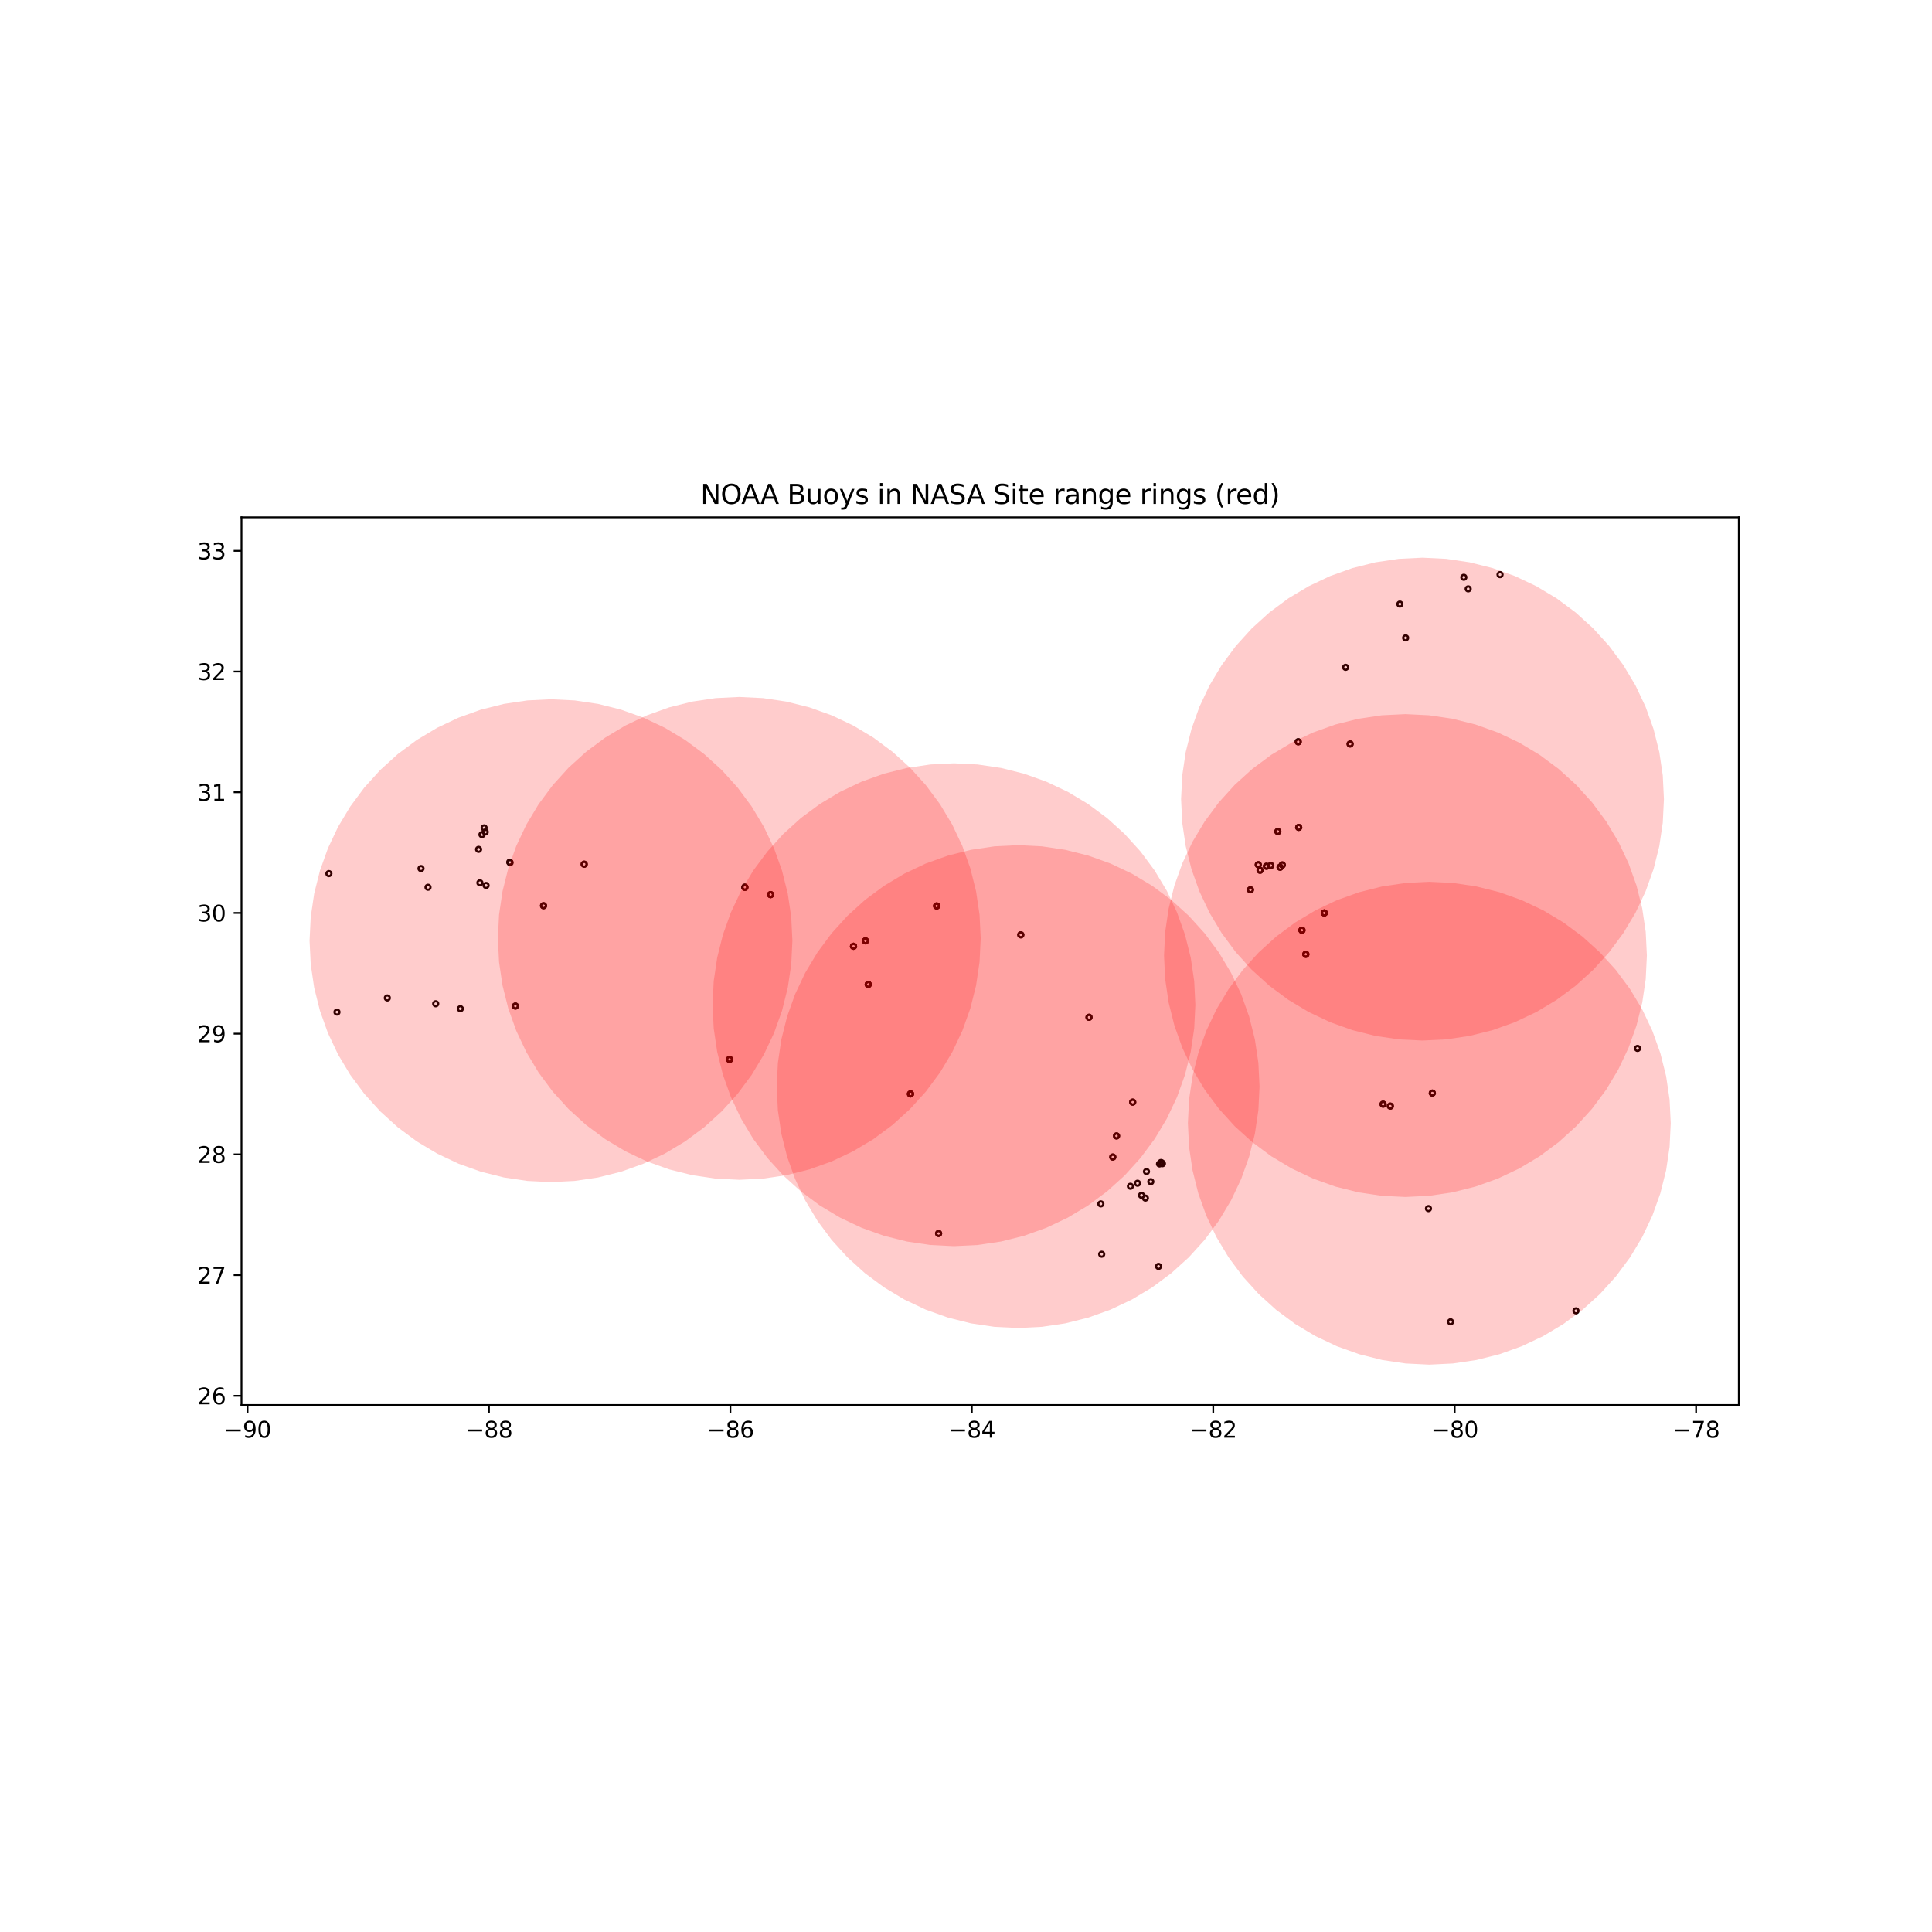 <?xml version="1.0" encoding="utf-8" standalone="no"?>
<!DOCTYPE svg PUBLIC "-//W3C//DTD SVG 1.1//EN"
  "http://www.w3.org/Graphics/SVG/1.1/DTD/svg11.dtd">
<svg height="864pt" version="1.1" viewBox="0 0 864 864" width="864pt" xmlns="http://www.w3.org/2000/svg" xmlns:xlink="http://www.w3.org/1999/xlink">
 <defs>
  <style type="text/css">*{stroke-linecap:butt;stroke-linejoin:round;}</style>
 </defs>
 <g id="figure_1">
  <g id="patch_1">
   <path d="M 0 864 
L 864 864 
L 864 0 
L 0 0 
z
" style="fill:#ffffff;"/>
  </g>
  <g id="axes_1">
   <g id="patch_2">
    <path d="M 108 628.322 
L 777.6 628.322 
L 777.6 231.358 
L 108 231.358 
z
" style="fill:#ffffff;"/>
   </g>
   <g id="PathCollection_1">
    <defs>
     <path d="M 0 1.118 
C 0.297 1.118 0.581 1 0.791 0.791 
C 1 0.581 1.118 0.297 1.118 -0 
C 1.118 -0.297 1 -0.581 0.791 -0.791 
C 0.581 -1 0.297 -1.118 0 -1.118 
C -0.297 -1.118 -0.581 -1 -0.791 -0.791 
C -1 -0.581 -1.118 -0.297 -1.118 0 
C -1.118 0.297 -1 0.581 -0.791 0.791 
C -0.581 1 -0.297 1.118 0 1.118 
z
" id="C0_0_02f5cd5807"/>
    </defs>
    <g clip-path="url(#p24492188bc)">
     <use style="fill:none;stroke:#000000;" x="243.068" xlink:href="#C0_0_02f5cd5807" y="405.047"/>
    </g>
    <g clip-path="url(#p24492188bc)">
     <use style="fill:none;stroke:#000000;" x="243.068" xlink:href="#C0_0_02f5cd5807" y="405.047"/>
    </g>
    <g clip-path="url(#p24492188bc)">
     <use style="fill:none;stroke:#000000;" x="326.255" xlink:href="#C0_0_02f5cd5807" y="473.767"/>
    </g>
    <g clip-path="url(#p24492188bc)">
     <use style="fill:none;stroke:#000000;" x="326.255" xlink:href="#C0_0_02f5cd5807" y="473.767"/>
    </g>
    <g clip-path="url(#p24492188bc)">
     <use style="fill:none;stroke:#000000;" x="326.255" xlink:href="#C0_0_02f5cd5807" y="473.767"/>
    </g>
    <g clip-path="url(#p24492188bc)">
     <use style="fill:none;stroke:#000000;" x="205.874" xlink:href="#C0_0_02f5cd5807" y="451.094"/>
    </g>
    <g clip-path="url(#p24492188bc)">
     <use style="fill:none;stroke:#000000;" x="214.619" xlink:href="#C0_0_02f5cd5807" y="394.79"/>
    </g>
    <g clip-path="url(#p24492188bc)">
     <use style="fill:none;stroke:#000000;" x="217.372" xlink:href="#C0_0_02f5cd5807" y="395.978"/>
    </g>
    <g clip-path="url(#p24492188bc)">
     <use style="fill:none;stroke:#000000;" x="173.214" xlink:href="#C0_0_02f5cd5807" y="446.29"/>
    </g>
    <g clip-path="url(#p24492188bc)">
     <use style="fill:none;stroke:#000000;" x="194.861" xlink:href="#C0_0_02f5cd5807" y="448.881"/>
    </g>
    <g clip-path="url(#p24492188bc)">
     <use style="fill:none;stroke:#000000;" x="230.49" xlink:href="#C0_0_02f5cd5807" y="449.906"/>
    </g>
    <g clip-path="url(#p24492188bc)">
     <use style="fill:none;stroke:#000000;" x="230.49" xlink:href="#C0_0_02f5cd5807" y="449.906"/>
    </g>
    <g clip-path="url(#p24492188bc)">
     <use style="fill:none;stroke:#000000;" x="214.025" xlink:href="#C0_0_02f5cd5807" y="379.837"/>
    </g>
    <g clip-path="url(#p24492188bc)">
     <use style="fill:none;stroke:#000000;" x="215.537" xlink:href="#C0_0_02f5cd5807" y="373.251"/>
    </g>
    <g clip-path="url(#p24492188bc)">
     <use style="fill:none;stroke:#000000;" x="216.508" xlink:href="#C0_0_02f5cd5807" y="370.228"/>
    </g>
    <g clip-path="url(#p24492188bc)">
     <use style="fill:none;stroke:#000000;" x="344.61" xlink:href="#C0_0_02f5cd5807" y="400.08"/>
    </g>
    <g clip-path="url(#p24492188bc)">
     <use style="fill:none;stroke:#000000;" x="344.61" xlink:href="#C0_0_02f5cd5807" y="400.08"/>
    </g>
    <g clip-path="url(#p24492188bc)">
     <use style="fill:none;stroke:#000000;" x="344.61" xlink:href="#C0_0_02f5cd5807" y="400.08"/>
    </g>
    <g clip-path="url(#p24492188bc)">
     <use style="fill:none;stroke:#000000;" x="333.111" xlink:href="#C0_0_02f5cd5807" y="396.787"/>
    </g>
    <g clip-path="url(#p24492188bc)">
     <use style="fill:none;stroke:#000000;" x="333.111" xlink:href="#C0_0_02f5cd5807" y="396.787"/>
    </g>
    <g clip-path="url(#p24492188bc)">
     <use style="fill:none;stroke:#000000;" x="333.111" xlink:href="#C0_0_02f5cd5807" y="396.787"/>
    </g>
    <g clip-path="url(#p24492188bc)">
     <use style="fill:none;stroke:#000000;" x="261.26" xlink:href="#C0_0_02f5cd5807" y="386.477"/>
    </g>
    <g clip-path="url(#p24492188bc)">
     <use style="fill:none;stroke:#000000;" x="261.26" xlink:href="#C0_0_02f5cd5807" y="386.477"/>
    </g>
    <g clip-path="url(#p24492188bc)">
     <use style="fill:none;stroke:#000000;" x="150.703" xlink:href="#C0_0_02f5cd5807" y="452.606"/>
    </g>
    <g clip-path="url(#p24492188bc)">
     <use style="fill:none;stroke:#000000;" x="188.275" xlink:href="#C0_0_02f5cd5807" y="388.42"/>
    </g>
    <g clip-path="url(#p24492188bc)">
     <use style="fill:none;stroke:#000000;" x="191.406" xlink:href="#C0_0_02f5cd5807" y="396.787"/>
    </g>
    <g clip-path="url(#p24492188bc)">
     <use style="fill:none;stroke:#000000;" x="216.994" xlink:href="#C0_0_02f5cd5807" y="372.063"/>
    </g>
    <g clip-path="url(#p24492188bc)">
     <use style="fill:none;stroke:#000000;" x="228.115" xlink:href="#C0_0_02f5cd5807" y="385.775"/>
    </g>
    <g clip-path="url(#p24492188bc)">
     <use style="fill:none;stroke:#000000;" x="227.953" xlink:href="#C0_0_02f5cd5807" y="385.559"/>
    </g>
    <g clip-path="url(#p24492188bc)">
     <use style="fill:none;stroke:#000000;" x="147.087" xlink:href="#C0_0_02f5cd5807" y="390.687"/>
    </g>
    <g clip-path="url(#p24492188bc)">
     <use style="fill:none;stroke:#000000;" x="407.176" xlink:href="#C0_0_02f5cd5807" y="489.206"/>
    </g>
    <g clip-path="url(#p24492188bc)">
     <use style="fill:none;stroke:#000000;" x="407.176" xlink:href="#C0_0_02f5cd5807" y="489.206"/>
    </g>
    <g clip-path="url(#p24492188bc)">
     <use style="fill:none;stroke:#000000;" x="407.176" xlink:href="#C0_0_02f5cd5807" y="489.206"/>
    </g>
    <g clip-path="url(#p24492188bc)">
     <use style="fill:none;stroke:#000000;" x="381.696" xlink:href="#C0_0_02f5cd5807" y="423.185"/>
    </g>
    <g clip-path="url(#p24492188bc)">
     <use style="fill:none;stroke:#000000;" x="381.696" xlink:href="#C0_0_02f5cd5807" y="423.185"/>
    </g>
    <g clip-path="url(#p24492188bc)">
     <use style="fill:none;stroke:#000000;" x="381.696" xlink:href="#C0_0_02f5cd5807" y="423.185"/>
    </g>
    <g clip-path="url(#p24492188bc)">
     <use style="fill:none;stroke:#000000;" x="387.04" xlink:href="#C0_0_02f5cd5807" y="420.756"/>
    </g>
    <g clip-path="url(#p24492188bc)">
     <use style="fill:none;stroke:#000000;" x="387.04" xlink:href="#C0_0_02f5cd5807" y="420.756"/>
    </g>
    <g clip-path="url(#p24492188bc)">
     <use style="fill:none;stroke:#000000;" x="387.04" xlink:href="#C0_0_02f5cd5807" y="420.756"/>
    </g>
    <g clip-path="url(#p24492188bc)">
     <use style="fill:none;stroke:#000000;" x="388.282" xlink:href="#C0_0_02f5cd5807" y="440.244"/>
    </g>
    <g clip-path="url(#p24492188bc)">
     <use style="fill:none;stroke:#000000;" x="388.282" xlink:href="#C0_0_02f5cd5807" y="440.244"/>
    </g>
    <g clip-path="url(#p24492188bc)">
     <use style="fill:none;stroke:#000000;" x="388.282" xlink:href="#C0_0_02f5cd5807" y="440.244"/>
    </g>
    <g clip-path="url(#p24492188bc)">
     <use style="fill:none;stroke:#000000;" x="418.89" xlink:href="#C0_0_02f5cd5807" y="405.155"/>
    </g>
    <g clip-path="url(#p24492188bc)">
     <use style="fill:none;stroke:#000000;" x="418.89" xlink:href="#C0_0_02f5cd5807" y="405.155"/>
    </g>
    <g clip-path="url(#p24492188bc)">
     <use style="fill:none;stroke:#000000;" x="418.89" xlink:href="#C0_0_02f5cd5807" y="405.155"/>
    </g>
    <g clip-path="url(#p24492188bc)">
     <use style="fill:none;stroke:#000000;" x="419.754" xlink:href="#C0_0_02f5cd5807" y="551.61"/>
    </g>
    <g clip-path="url(#p24492188bc)">
     <use style="fill:none;stroke:#000000;" x="419.754" xlink:href="#C0_0_02f5cd5807" y="551.61"/>
    </g>
    <g clip-path="url(#p24492188bc)">
     <use style="fill:none;stroke:#000000;" x="506.558" xlink:href="#C0_0_02f5cd5807" y="492.877"/>
    </g>
    <g clip-path="url(#p24492188bc)">
     <use style="fill:none;stroke:#000000;" x="506.558" xlink:href="#C0_0_02f5cd5807" y="492.877"/>
    </g>
    <g clip-path="url(#p24492188bc)">
     <use style="fill:none;stroke:#000000;" x="487.016" xlink:href="#C0_0_02f5cd5807" y="454.927"/>
    </g>
    <g clip-path="url(#p24492188bc)">
     <use style="fill:none;stroke:#000000;" x="487.016" xlink:href="#C0_0_02f5cd5807" y="454.927"/>
    </g>
    <g clip-path="url(#p24492188bc)">
     <use style="fill:none;stroke:#000000;" x="497.651" xlink:href="#C0_0_02f5cd5807" y="517.439"/>
    </g>
    <g clip-path="url(#p24492188bc)">
     <use style="fill:none;stroke:#000000;" x="497.651" xlink:href="#C0_0_02f5cd5807" y="517.439"/>
    </g>
    <g clip-path="url(#p24492188bc)">
     <use style="fill:none;stroke:#000000;" x="499.324" xlink:href="#C0_0_02f5cd5807" y="507.992"/>
    </g>
    <g clip-path="url(#p24492188bc)">
     <use style="fill:none;stroke:#000000;" x="499.324" xlink:href="#C0_0_02f5cd5807" y="507.992"/>
    </g>
    <g clip-path="url(#p24492188bc)">
     <use style="fill:none;stroke:#000000;" x="456.516" xlink:href="#C0_0_02f5cd5807" y="418.057"/>
    </g>
    <g clip-path="url(#p24492188bc)">
     <use style="fill:none;stroke:#000000;" x="456.516" xlink:href="#C0_0_02f5cd5807" y="418.057"/>
    </g>
    <g clip-path="url(#p24492188bc)">
     <use style="fill:none;stroke:#000000;" x="492.684" xlink:href="#C0_0_02f5cd5807" y="560.895"/>
    </g>
    <g clip-path="url(#p24492188bc)">
     <use style="fill:none;stroke:#000000;" x="492.307" xlink:href="#C0_0_02f5cd5807" y="538.384"/>
    </g>
    <g clip-path="url(#p24492188bc)">
     <use style="fill:none;stroke:#000000;" x="505.532" xlink:href="#C0_0_02f5cd5807" y="530.503"/>
    </g>
    <g clip-path="url(#p24492188bc)">
     <use style="fill:none;stroke:#000000;" x="519.838" xlink:href="#C0_0_02f5cd5807" y="520.408"/>
    </g>
    <g clip-path="url(#p24492188bc)">
     <use style="fill:none;stroke:#000000;" x="514.655" xlink:href="#C0_0_02f5cd5807" y="528.451"/>
    </g>
    <g clip-path="url(#p24492188bc)">
     <use style="fill:none;stroke:#000000;" x="510.499" xlink:href="#C0_0_02f5cd5807" y="534.552"/>
    </g>
    <g clip-path="url(#p24492188bc)">
     <use style="fill:none;stroke:#000000;" x="512.712" xlink:href="#C0_0_02f5cd5807" y="523.917"/>
    </g>
    <g clip-path="url(#p24492188bc)">
     <use style="fill:none;stroke:#000000;" x="512.226" xlink:href="#C0_0_02f5cd5807" y="535.793"/>
    </g>
    <g clip-path="url(#p24492188bc)">
     <use style="fill:none;stroke:#000000;" x="508.717" xlink:href="#C0_0_02f5cd5807" y="529.153"/>
    </g>
    <g clip-path="url(#p24492188bc)">
     <use style="fill:none;stroke:#000000;" x="518.542" xlink:href="#C0_0_02f5cd5807" y="520.516"/>
    </g>
    <g clip-path="url(#p24492188bc)">
     <use style="fill:none;stroke:#000000;" x="519.19" xlink:href="#C0_0_02f5cd5807" y="519.868"/>
    </g>
    <g clip-path="url(#p24492188bc)">
     <use style="fill:none;stroke:#000000;" x="519.568" xlink:href="#C0_0_02f5cd5807" y="520.084"/>
    </g>
    <g clip-path="url(#p24492188bc)">
     <use style="fill:none;stroke:#000000;" x="518.11" xlink:href="#C0_0_02f5cd5807" y="566.347"/>
    </g>
    <g clip-path="url(#p24492188bc)">
     <use style="fill:none;stroke:#000000;" x="603.781" xlink:href="#C0_0_02f5cd5807" y="332.71"/>
    </g>
    <g clip-path="url(#p24492188bc)">
     <use style="fill:none;stroke:#000000;" x="603.781" xlink:href="#C0_0_02f5cd5807" y="332.71"/>
    </g>
    <g clip-path="url(#p24492188bc)">
     <use style="fill:none;stroke:#000000;" x="640.543" xlink:href="#C0_0_02f5cd5807" y="488.828"/>
    </g>
    <g clip-path="url(#p24492188bc)">
     <use style="fill:none;stroke:#000000;" x="640.543" xlink:href="#C0_0_02f5cd5807" y="488.828"/>
    </g>
    <g clip-path="url(#p24492188bc)">
     <use style="fill:none;stroke:#000000;" x="580.784" xlink:href="#C0_0_02f5cd5807" y="370.012"/>
    </g>
    <g clip-path="url(#p24492188bc)">
     <use style="fill:none;stroke:#000000;" x="580.784" xlink:href="#C0_0_02f5cd5807" y="370.012"/>
    </g>
    <g clip-path="url(#p24492188bc)">
     <use style="fill:none;stroke:#000000;" x="621.757" xlink:href="#C0_0_02f5cd5807" y="494.658"/>
    </g>
    <g clip-path="url(#p24492188bc)">
     <use style="fill:none;stroke:#000000;" x="621.757" xlink:href="#C0_0_02f5cd5807" y="494.658"/>
    </g>
    <g clip-path="url(#p24492188bc)">
     <use style="fill:none;stroke:#000000;" x="592.229" xlink:href="#C0_0_02f5cd5807" y="408.286"/>
    </g>
    <g clip-path="url(#p24492188bc)">
     <use style="fill:none;stroke:#000000;" x="592.229" xlink:href="#C0_0_02f5cd5807" y="408.286"/>
    </g>
    <g clip-path="url(#p24492188bc)">
     <use style="fill:none;stroke:#000000;" x="592.229" xlink:href="#C0_0_02f5cd5807" y="408.286"/>
    </g>
    <g clip-path="url(#p24492188bc)">
     <use style="fill:none;stroke:#000000;" x="559.191" xlink:href="#C0_0_02f5cd5807" y="397.921"/>
    </g>
    <g clip-path="url(#p24492188bc)">
     <use style="fill:none;stroke:#000000;" x="559.191" xlink:href="#C0_0_02f5cd5807" y="397.921"/>
    </g>
    <g clip-path="url(#p24492188bc)">
     <use style="fill:none;stroke:#000000;" x="568.314" xlink:href="#C0_0_02f5cd5807" y="387.071"/>
    </g>
    <g clip-path="url(#p24492188bc)">
     <use style="fill:none;stroke:#000000;" x="568.314" xlink:href="#C0_0_02f5cd5807" y="387.071"/>
    </g>
    <g clip-path="url(#p24492188bc)">
     <use style="fill:none;stroke:#000000;" x="566.371" xlink:href="#C0_0_02f5cd5807" y="387.394"/>
    </g>
    <g clip-path="url(#p24492188bc)">
     <use style="fill:none;stroke:#000000;" x="566.371" xlink:href="#C0_0_02f5cd5807" y="387.394"/>
    </g>
    <g clip-path="url(#p24492188bc)">
     <use style="fill:none;stroke:#000000;" x="571.445" xlink:href="#C0_0_02f5cd5807" y="371.847"/>
    </g>
    <g clip-path="url(#p24492188bc)">
     <use style="fill:none;stroke:#000000;" x="571.445" xlink:href="#C0_0_02f5cd5807" y="371.847"/>
    </g>
    <g clip-path="url(#p24492188bc)">
     <use style="fill:none;stroke:#000000;" x="583.969" xlink:href="#C0_0_02f5cd5807" y="426.748"/>
    </g>
    <g clip-path="url(#p24492188bc)">
     <use style="fill:none;stroke:#000000;" x="583.969" xlink:href="#C0_0_02f5cd5807" y="426.748"/>
    </g>
    <g clip-path="url(#p24492188bc)">
     <use style="fill:none;stroke:#000000;" x="583.969" xlink:href="#C0_0_02f5cd5807" y="426.748"/>
    </g>
    <g clip-path="url(#p24492188bc)">
     <use style="fill:none;stroke:#000000;" x="563.51" xlink:href="#C0_0_02f5cd5807" y="389.176"/>
    </g>
    <g clip-path="url(#p24492188bc)">
     <use style="fill:none;stroke:#000000;" x="563.51" xlink:href="#C0_0_02f5cd5807" y="389.176"/>
    </g>
    <g clip-path="url(#p24492188bc)">
     <use style="fill:none;stroke:#000000;" x="572.471" xlink:href="#C0_0_02f5cd5807" y="387.826"/>
    </g>
    <g clip-path="url(#p24492188bc)">
     <use style="fill:none;stroke:#000000;" x="572.471" xlink:href="#C0_0_02f5cd5807" y="387.826"/>
    </g>
    <g clip-path="url(#p24492188bc)">
     <use style="fill:none;stroke:#000000;" x="573.443" xlink:href="#C0_0_02f5cd5807" y="386.801"/>
    </g>
    <g clip-path="url(#p24492188bc)">
     <use style="fill:none;stroke:#000000;" x="573.443" xlink:href="#C0_0_02f5cd5807" y="386.801"/>
    </g>
    <g clip-path="url(#p24492188bc)">
     <use style="fill:none;stroke:#000000;" x="562.7" xlink:href="#C0_0_02f5cd5807" y="386.693"/>
    </g>
    <g clip-path="url(#p24492188bc)">
     <use style="fill:none;stroke:#000000;" x="562.7" xlink:href="#C0_0_02f5cd5807" y="386.693"/>
    </g>
    <g clip-path="url(#p24492188bc)">
     <use style="fill:none;stroke:#000000;" x="582.242" xlink:href="#C0_0_02f5cd5807" y="416.005"/>
    </g>
    <g clip-path="url(#p24492188bc)">
     <use style="fill:none;stroke:#000000;" x="582.242" xlink:href="#C0_0_02f5cd5807" y="416.005"/>
    </g>
    <g clip-path="url(#p24492188bc)">
     <use style="fill:none;stroke:#000000;" x="582.242" xlink:href="#C0_0_02f5cd5807" y="416.005"/>
    </g>
    <g clip-path="url(#p24492188bc)">
     <use style="fill:none;stroke:#000000;" x="580.568" xlink:href="#C0_0_02f5cd5807" y="331.738"/>
    </g>
    <g clip-path="url(#p24492188bc)">
     <use style="fill:none;stroke:#000000;" x="580.568" xlink:href="#C0_0_02f5cd5807" y="331.738"/>
    </g>
    <g clip-path="url(#p24492188bc)">
     <use style="fill:none;stroke:#000000;" x="618.518" xlink:href="#C0_0_02f5cd5807" y="493.794"/>
    </g>
    <g clip-path="url(#p24492188bc)">
     <use style="fill:none;stroke:#000000;" x="618.518" xlink:href="#C0_0_02f5cd5807" y="493.794"/>
    </g>
    <g clip-path="url(#p24492188bc)">
     <use style="fill:none;stroke:#000000;" x="670.828" xlink:href="#C0_0_02f5cd5807" y="256.972"/>
    </g>
    <g clip-path="url(#p24492188bc)">
     <use style="fill:none;stroke:#000000;" x="628.613" xlink:href="#C0_0_02f5cd5807" y="285.259"/>
    </g>
    <g clip-path="url(#p24492188bc)">
     <use style="fill:none;stroke:#000000;" x="626.022" xlink:href="#C0_0_02f5cd5807" y="270.144"/>
    </g>
    <g clip-path="url(#p24492188bc)">
     <use style="fill:none;stroke:#000000;" x="654.633" xlink:href="#C0_0_02f5cd5807" y="258.16"/>
    </g>
    <g clip-path="url(#p24492188bc)">
     <use style="fill:none;stroke:#000000;" x="656.576" xlink:href="#C0_0_02f5cd5807" y="263.342"/>
    </g>
    <g clip-path="url(#p24492188bc)">
     <use style="fill:none;stroke:#000000;" x="601.784" xlink:href="#C0_0_02f5cd5807" y="298.431"/>
    </g>
    <g clip-path="url(#p24492188bc)">
     <use style="fill:none;stroke:#000000;" x="732.314" xlink:href="#C0_0_02f5cd5807" y="468.854"/>
    </g>
    <g clip-path="url(#p24492188bc)">
     <use style="fill:none;stroke:#000000;" x="638.816" xlink:href="#C0_0_02f5cd5807" y="540.49"/>
    </g>
    <g clip-path="url(#p24492188bc)">
     <use style="fill:none;stroke:#000000;" x="648.695" xlink:href="#C0_0_02f5cd5807" y="591.125"/>
    </g>
    <g clip-path="url(#p24492188bc)">
     <use style="fill:none;stroke:#000000;" x="704.783" xlink:href="#C0_0_02f5cd5807" y="586.213"/>
    </g>
   </g>
   <g id="PatchCollection_1">
    <path clip-path="url(#p24492188bc)" d="M 354.368 420.678 
L 353.848 431.261 
L 352.293 441.741 
L 349.719 452.019 
L 346.149 461.995 
L 341.619 471.573 
L 336.172 480.661 
L 329.86 489.171 
L 322.745 497.021 
L 314.895 504.137 
L 306.384 510.448 
L 297.297 515.895 
L 287.719 520.425 
L 277.743 523.995 
L 267.465 526.569 
L 256.984 528.124 
L 246.402 528.644 
L 235.819 528.124 
L 225.339 526.569 
L 215.061 523.995 
L 205.085 520.425 
L 195.507 515.895 
L 186.419 510.448 
L 177.909 504.137 
L 170.059 497.021 
L 162.943 489.171 
L 156.632 480.661 
L 151.185 471.573 
L 146.655 461.995 
L 143.085 452.019 
L 140.511 441.741 
L 138.956 431.261 
L 138.436 420.678 
L 138.956 410.096 
L 140.511 399.615 
L 143.085 389.337 
L 146.655 379.361 
L 151.185 369.783 
L 156.632 360.696 
L 162.943 352.185 
L 170.059 344.335 
L 177.909 337.22 
L 186.419 330.908 
L 195.507 325.461 
L 205.085 320.931 
L 215.061 317.361 
L 225.339 314.787 
L 235.819 313.232 
L 246.402 312.712 
L 256.984 313.232 
L 267.465 314.787 
L 277.743 317.361 
L 287.719 320.931 
L 297.297 325.461 
L 306.384 330.908 
L 314.895 337.22 
L 322.745 344.335 
L 329.86 352.185 
L 336.172 360.696 
L 341.619 369.783 
L 346.149 379.361 
L 349.719 389.337 
L 352.293 399.615 
L 353.848 410.096 
L 354.368 420.678 
" style="fill:#ff0000;fill-opacity:0.2;"/>
    <path clip-path="url(#p24492188bc)" d="M 438.584 419.649 
L 438.064 430.231 
L 436.509 440.712 
L 433.935 450.989 
L 430.366 460.965 
L 425.836 470.543 
L 420.388 479.631 
L 414.077 488.141 
L 406.962 495.992 
L 399.111 503.107 
L 390.601 509.419 
L 381.513 514.866 
L 371.935 519.396 
L 361.959 522.965 
L 351.681 525.54 
L 341.201 527.094 
L 330.618 527.614 
L 320.036 527.094 
L 309.555 525.54 
L 299.278 522.965 
L 289.302 519.396 
L 279.724 514.866 
L 270.636 509.419 
L 262.126 503.107 
L 254.275 495.992 
L 247.16 488.141 
L 240.848 479.631 
L 235.401 470.543 
L 230.871 460.965 
L 227.302 450.989 
L 224.727 440.712 
L 223.173 430.231 
L 222.653 419.649 
L 223.173 409.066 
L 224.727 398.586 
L 227.302 388.308 
L 230.871 378.332 
L 235.401 368.754 
L 240.848 359.666 
L 247.16 351.156 
L 254.275 343.305 
L 262.126 336.19 
L 270.636 329.878 
L 279.724 324.431 
L 289.302 319.901 
L 299.278 316.332 
L 309.555 313.758 
L 320.036 312.203 
L 330.618 311.683 
L 341.201 312.203 
L 351.681 313.758 
L 361.959 316.332 
L 371.935 319.901 
L 381.513 324.431 
L 390.601 329.878 
L 399.111 336.19 
L 406.962 343.305 
L 414.077 351.156 
L 420.388 359.666 
L 425.836 368.754 
L 430.366 378.332 
L 433.935 388.308 
L 436.509 398.586 
L 438.064 409.066 
L 438.584 419.649 
" style="fill:#ff0000;fill-opacity:0.2;"/>
    <path clip-path="url(#p24492188bc)" d="M 534.582 449.325 
L 534.062 459.907 
L 532.508 470.388 
L 529.933 480.665 
L 526.364 490.641 
L 521.834 500.219 
L 516.387 509.307 
L 510.075 517.817 
L 502.96 525.668 
L 495.109 532.783 
L 486.599 539.095 
L 477.511 544.542 
L 467.933 549.072 
L 457.957 552.641 
L 447.68 555.216 
L 437.199 556.77 
L 426.616 557.29 
L 416.034 556.77 
L 405.553 555.216 
L 395.276 552.641 
L 385.3 549.072 
L 375.722 544.542 
L 366.634 539.095 
L 358.124 532.783 
L 350.273 525.668 
L 343.158 517.817 
L 336.846 509.307 
L 331.399 500.219 
L 326.869 490.641 
L 323.3 480.665 
L 320.725 470.388 
L 319.171 459.907 
L 318.651 449.325 
L 319.171 438.742 
L 320.725 428.262 
L 323.3 417.984 
L 326.869 408.008 
L 331.399 398.43 
L 336.846 389.342 
L 343.158 380.832 
L 350.273 372.981 
L 358.124 365.866 
L 366.634 359.554 
L 375.722 354.107 
L 385.3 349.577 
L 395.276 346.008 
L 405.553 343.433 
L 416.034 341.879 
L 426.616 341.359 
L 437.199 341.879 
L 447.68 343.433 
L 457.957 346.008 
L 467.933 349.577 
L 477.511 354.107 
L 486.599 359.554 
L 495.109 365.866 
L 502.96 372.981 
L 510.075 380.832 
L 516.387 389.342 
L 521.834 398.43 
L 526.364 408.008 
L 529.933 417.984 
L 532.508 428.262 
L 534.062 438.742 
L 534.582 449.325 
" style="fill:#ff0000;fill-opacity:0.2;"/>
    <path clip-path="url(#p24492188bc)" d="M 563.278 485.929 
L 562.758 496.511 
L 561.203 506.992 
L 558.629 517.269 
L 555.059 527.245 
L 550.529 536.823 
L 545.082 545.911 
L 538.771 554.421 
L 531.655 562.272 
L 523.805 569.387 
L 515.295 575.699 
L 506.207 581.146 
L 496.629 585.676 
L 486.653 589.245 
L 476.375 591.82 
L 465.895 593.374 
L 455.312 593.894 
L 444.73 593.374 
L 434.249 591.82 
L 423.971 589.245 
L 413.995 585.676 
L 404.418 581.146 
L 395.33 575.699 
L 386.819 569.387 
L 378.969 562.272 
L 371.854 554.421 
L 365.542 545.911 
L 360.095 536.823 
L 355.565 527.245 
L 351.996 517.269 
L 349.421 506.992 
L 347.866 496.511 
L 347.347 485.929 
L 347.866 475.346 
L 349.421 464.866 
L 351.996 454.588 
L 355.565 444.612 
L 360.095 435.034 
L 365.542 425.946 
L 371.854 417.436 
L 378.969 409.585 
L 386.819 402.47 
L 395.33 396.159 
L 404.418 390.712 
L 413.995 386.181 
L 423.971 382.612 
L 434.249 380.038 
L 444.73 378.483 
L 455.312 377.963 
L 465.895 378.483 
L 476.375 380.038 
L 486.653 382.612 
L 496.629 386.181 
L 506.207 390.712 
L 515.295 396.159 
L 523.805 402.47 
L 531.655 409.585 
L 538.771 417.436 
L 545.082 425.946 
L 550.529 435.034 
L 555.059 444.612 
L 558.629 454.588 
L 561.203 464.866 
L 562.758 475.346 
L 563.278 485.929 
" style="fill:#ff0000;fill-opacity:0.2;"/>
    <path clip-path="url(#p24492188bc)" d="M 736.489 427.327 
L 735.969 437.91 
L 734.414 448.39 
L 731.84 458.668 
L 728.27 468.644 
L 723.74 478.222 
L 718.293 487.31 
L 711.981 495.82 
L 704.866 503.67 
L 697.016 510.786 
L 688.505 517.097 
L 679.418 522.544 
L 669.84 527.074 
L 659.864 530.644 
L 649.586 533.218 
L 639.105 534.773 
L 628.523 535.293 
L 617.94 534.773 
L 607.46 533.218 
L 597.182 530.644 
L 587.206 527.074 
L 577.628 522.544 
L 568.54 517.097 
L 560.03 510.786 
L 552.18 503.67 
L 545.064 495.82 
L 538.753 487.31 
L 533.306 478.222 
L 528.776 468.644 
L 525.206 458.668 
L 522.632 448.39 
L 521.077 437.91 
L 520.557 427.327 
L 521.077 416.745 
L 522.632 406.264 
L 525.206 395.986 
L 528.776 386.01 
L 533.306 376.432 
L 538.753 367.345 
L 545.064 358.834 
L 552.18 350.984 
L 560.03 343.869 
L 568.54 337.557 
L 577.628 332.11 
L 587.206 327.58 
L 597.182 324.01 
L 607.46 321.436 
L 617.94 319.881 
L 628.523 319.362 
L 639.105 319.881 
L 649.586 321.436 
L 659.864 324.01 
L 669.84 327.58 
L 679.418 332.11 
L 688.505 337.557 
L 697.016 343.869 
L 704.866 350.984 
L 711.981 358.834 
L 718.293 367.345 
L 723.74 376.432 
L 728.27 386.01 
L 731.84 395.986 
L 734.414 406.264 
L 735.969 416.745 
L 736.489 427.327 
" style="fill:#ff0000;fill-opacity:0.2;"/>
    <path clip-path="url(#p24492188bc)" d="M 744.116 357.368 
L 743.596 367.95 
L 742.041 378.431 
L 739.467 388.708 
L 735.897 398.684 
L 731.367 408.262 
L 725.92 417.35 
L 719.609 425.86 
L 712.493 433.711 
L 704.643 440.826 
L 696.133 447.138 
L 687.045 452.585 
L 677.467 457.115 
L 667.491 460.684 
L 657.213 463.259 
L 646.733 464.813 
L 636.15 465.333 
L 625.568 464.813 
L 615.087 463.259 
L 604.809 460.684 
L 594.834 457.115 
L 585.256 452.585 
L 576.168 447.138 
L 567.658 440.826 
L 559.807 433.711 
L 552.692 425.86 
L 546.38 417.35 
L 540.933 408.262 
L 536.403 398.684 
L 532.834 388.708 
L 530.259 378.431 
L 528.704 367.95 
L 528.185 357.368 
L 528.704 346.785 
L 530.259 336.305 
L 532.834 326.027 
L 536.403 316.051 
L 540.933 306.473 
L 546.38 297.385 
L 552.692 288.875 
L 559.807 281.024 
L 567.658 273.909 
L 576.168 267.597 
L 585.256 262.15 
L 594.834 257.62 
L 604.809 254.051 
L 615.087 251.476 
L 625.568 249.922 
L 636.15 249.402 
L 646.733 249.922 
L 657.213 251.476 
L 667.491 254.051 
L 677.467 257.62 
L 687.045 262.15 
L 696.133 267.597 
L 704.643 273.909 
L 712.493 281.024 
L 719.609 288.875 
L 725.92 297.385 
L 731.367 306.473 
L 735.897 316.051 
L 739.467 326.027 
L 742.041 336.305 
L 743.596 346.785 
L 744.116 357.368 
" style="fill:#ff0000;fill-opacity:0.2;"/>
    <path clip-path="url(#p24492188bc)" d="M 747.164 502.312 
L 746.644 512.895 
L 745.089 523.375 
L 742.515 533.653 
L 738.945 543.629 
L 734.415 553.207 
L 728.968 562.295 
L 722.657 570.805 
L 715.541 578.656 
L 707.691 585.771 
L 699.181 592.083 
L 690.093 597.53 
L 680.515 602.06 
L 670.539 605.629 
L 660.261 608.204 
L 649.781 609.758 
L 639.198 610.278 
L 628.616 609.758 
L 618.135 608.204 
L 607.857 605.629 
L 597.881 602.06 
L 588.303 597.53 
L 579.216 592.083 
L 570.705 585.771 
L 562.855 578.656 
L 555.74 570.805 
L 549.428 562.295 
L 543.981 553.207 
L 539.451 543.629 
L 535.881 533.653 
L 533.307 523.375 
L 531.752 512.895 
L 531.232 502.312 
L 531.752 491.73 
L 533.307 481.249 
L 535.881 470.972 
L 539.451 460.996 
L 543.981 451.418 
L 549.428 442.33 
L 555.74 433.82 
L 562.855 425.969 
L 570.705 418.854 
L 579.216 412.542 
L 588.303 407.095 
L 597.881 402.565 
L 607.857 398.996 
L 618.135 396.421 
L 628.616 394.867 
L 639.198 394.347 
L 649.781 394.867 
L 660.261 396.421 
L 670.539 398.996 
L 680.515 402.565 
L 690.093 407.095 
L 699.181 412.542 
L 707.691 418.854 
L 715.541 425.969 
L 722.657 433.82 
L 728.968 442.33 
L 734.415 451.418 
L 738.945 460.996 
L 742.515 470.972 
L 745.089 481.249 
L 746.644 491.73 
L 747.164 502.312 
" style="fill:#ff0000;fill-opacity:0.2;"/>
   </g>
   <g id="matplotlib.axis_1">
    <g id="xtick_1">
     <g id="line2d_1">
      <defs>
       <path d="M 0 0 
L 0 3.5 
" id="m8fee538dd3" style="stroke:#000000;stroke-width:0.8;"/>
      </defs>
      <g>
       <use style="stroke:#000000;stroke-width:0.8;" x="110.702" xlink:href="#m8fee538dd3" y="628.322"/>
      </g>
     </g>
     <g id="text_1">
      <!-- −90 -->
      <g transform="translate(100.15 642.92)scale(0.1 -0.1)">
       <defs>
        <path d="M 678 2272 
L 4684 2272 
L 4684 1741 
L 678 1741 
L 678 2272 
z
" id="DejaVuSans-2212" transform="scale(0.016)"/>
        <path d="M 703 97 
L 703 672 
Q 941 559 1184 500 
Q 1428 441 1663 441 
Q 2288 441 2617 861 
Q 2947 1281 2994 2138 
Q 2813 1869 2534 1725 
Q 2256 1581 1919 1581 
Q 1219 1581 811 2004 
Q 403 2428 403 3163 
Q 403 3881 828 4315 
Q 1253 4750 1959 4750 
Q 2769 4750 3195 4129 
Q 3622 3509 3622 2328 
Q 3622 1225 3098 567 
Q 2575 -91 1691 -91 
Q 1453 -91 1209 -44 
Q 966 3 703 97 
z
M 1959 2075 
Q 2384 2075 2632 2365 
Q 2881 2656 2881 3163 
Q 2881 3666 2632 3958 
Q 2384 4250 1959 4250 
Q 1534 4250 1286 3958 
Q 1038 3666 1038 3163 
Q 1038 2656 1286 2365 
Q 1534 2075 1959 2075 
z
" id="DejaVuSans-39" transform="scale(0.016)"/>
        <path d="M 2034 4250 
Q 1547 4250 1301 3770 
Q 1056 3291 1056 2328 
Q 1056 1369 1301 889 
Q 1547 409 2034 409 
Q 2525 409 2770 889 
Q 3016 1369 3016 2328 
Q 3016 3291 2770 3770 
Q 2525 4250 2034 4250 
z
M 2034 4750 
Q 2819 4750 3233 4129 
Q 3647 3509 3647 2328 
Q 3647 1150 3233 529 
Q 2819 -91 2034 -91 
Q 1250 -91 836 529 
Q 422 1150 422 2328 
Q 422 3509 836 4129 
Q 1250 4750 2034 4750 
z
" id="DejaVuSans-30" transform="scale(0.016)"/>
       </defs>
       <use xlink:href="#DejaVuSans-2212"/>
       <use x="83.789" xlink:href="#DejaVuSans-39"/>
       <use x="147.412" xlink:href="#DejaVuSans-30"/>
      </g>
     </g>
    </g>
    <g id="xtick_2">
     <g id="line2d_2">
      <g>
       <use style="stroke:#000000;stroke-width:0.8;" x="218.668" xlink:href="#m8fee538dd3" y="628.322"/>
      </g>
     </g>
     <g id="text_2">
      <!-- −88 -->
      <g transform="translate(208.115 642.92)scale(0.1 -0.1)">
       <defs>
        <path d="M 2034 2216 
Q 1584 2216 1326 1975 
Q 1069 1734 1069 1313 
Q 1069 891 1326 650 
Q 1584 409 2034 409 
Q 2484 409 2743 651 
Q 3003 894 3003 1313 
Q 3003 1734 2745 1975 
Q 2488 2216 2034 2216 
z
M 1403 2484 
Q 997 2584 770 2862 
Q 544 3141 544 3541 
Q 544 4100 942 4425 
Q 1341 4750 2034 4750 
Q 2731 4750 3128 4425 
Q 3525 4100 3525 3541 
Q 3525 3141 3298 2862 
Q 3072 2584 2669 2484 
Q 3125 2378 3379 2068 
Q 3634 1759 3634 1313 
Q 3634 634 3220 271 
Q 2806 -91 2034 -91 
Q 1263 -91 848 271 
Q 434 634 434 1313 
Q 434 1759 690 2068 
Q 947 2378 1403 2484 
z
M 1172 3481 
Q 1172 3119 1398 2916 
Q 1625 2713 2034 2713 
Q 2441 2713 2670 2916 
Q 2900 3119 2900 3481 
Q 2900 3844 2670 4047 
Q 2441 4250 2034 4250 
Q 1625 4250 1398 4047 
Q 1172 3844 1172 3481 
z
" id="DejaVuSans-38" transform="scale(0.016)"/>
       </defs>
       <use xlink:href="#DejaVuSans-2212"/>
       <use x="83.789" xlink:href="#DejaVuSans-38"/>
       <use x="147.412" xlink:href="#DejaVuSans-38"/>
      </g>
     </g>
    </g>
    <g id="xtick_3">
     <g id="line2d_3">
      <g>
       <use style="stroke:#000000;stroke-width:0.8;" x="326.633" xlink:href="#m8fee538dd3" y="628.322"/>
      </g>
     </g>
     <g id="text_3">
      <!-- −86 -->
      <g transform="translate(316.081 642.92)scale(0.1 -0.1)">
       <defs>
        <path d="M 2113 2584 
Q 1688 2584 1439 2293 
Q 1191 2003 1191 1497 
Q 1191 994 1439 701 
Q 1688 409 2113 409 
Q 2538 409 2786 701 
Q 3034 994 3034 1497 
Q 3034 2003 2786 2293 
Q 2538 2584 2113 2584 
z
M 3366 4563 
L 3366 3988 
Q 3128 4100 2886 4159 
Q 2644 4219 2406 4219 
Q 1781 4219 1451 3797 
Q 1122 3375 1075 2522 
Q 1259 2794 1537 2939 
Q 1816 3084 2150 3084 
Q 2853 3084 3261 2657 
Q 3669 2231 3669 1497 
Q 3669 778 3244 343 
Q 2819 -91 2113 -91 
Q 1303 -91 875 529 
Q 447 1150 447 2328 
Q 447 3434 972 4092 
Q 1497 4750 2381 4750 
Q 2619 4750 2861 4703 
Q 3103 4656 3366 4563 
z
" id="DejaVuSans-36" transform="scale(0.016)"/>
       </defs>
       <use xlink:href="#DejaVuSans-2212"/>
       <use x="83.789" xlink:href="#DejaVuSans-38"/>
       <use x="147.412" xlink:href="#DejaVuSans-36"/>
      </g>
     </g>
    </g>
    <g id="xtick_4">
     <g id="line2d_4">
      <g>
       <use style="stroke:#000000;stroke-width:0.8;" x="434.599" xlink:href="#m8fee538dd3" y="628.322"/>
      </g>
     </g>
     <g id="text_4">
      <!-- −84 -->
      <g transform="translate(424.047 642.92)scale(0.1 -0.1)">
       <defs>
        <path d="M 2419 4116 
L 825 1625 
L 2419 1625 
L 2419 4116 
z
M 2253 4666 
L 3047 4666 
L 3047 1625 
L 3713 1625 
L 3713 1100 
L 3047 1100 
L 3047 0 
L 2419 0 
L 2419 1100 
L 313 1100 
L 313 1709 
L 2253 4666 
z
" id="DejaVuSans-34" transform="scale(0.016)"/>
       </defs>
       <use xlink:href="#DejaVuSans-2212"/>
       <use x="83.789" xlink:href="#DejaVuSans-38"/>
       <use x="147.412" xlink:href="#DejaVuSans-34"/>
      </g>
     </g>
    </g>
    <g id="xtick_5">
     <g id="line2d_5">
      <g>
       <use style="stroke:#000000;stroke-width:0.8;" x="542.565" xlink:href="#m8fee538dd3" y="628.322"/>
      </g>
     </g>
     <g id="text_5">
      <!-- −82 -->
      <g transform="translate(532.012 642.92)scale(0.1 -0.1)">
       <defs>
        <path d="M 1228 531 
L 3431 531 
L 3431 0 
L 469 0 
L 469 531 
Q 828 903 1448 1529 
Q 2069 2156 2228 2338 
Q 2531 2678 2651 2914 
Q 2772 3150 2772 3378 
Q 2772 3750 2511 3984 
Q 2250 4219 1831 4219 
Q 1534 4219 1204 4116 
Q 875 4013 500 3803 
L 500 4441 
Q 881 4594 1212 4672 
Q 1544 4750 1819 4750 
Q 2544 4750 2975 4387 
Q 3406 4025 3406 3419 
Q 3406 3131 3298 2873 
Q 3191 2616 2906 2266 
Q 2828 2175 2409 1742 
Q 1991 1309 1228 531 
z
" id="DejaVuSans-32" transform="scale(0.016)"/>
       </defs>
       <use xlink:href="#DejaVuSans-2212"/>
       <use x="83.789" xlink:href="#DejaVuSans-38"/>
       <use x="147.412" xlink:href="#DejaVuSans-32"/>
      </g>
     </g>
    </g>
    <g id="xtick_6">
     <g id="line2d_6">
      <g>
       <use style="stroke:#000000;stroke-width:0.8;" x="650.53" xlink:href="#m8fee538dd3" y="628.322"/>
      </g>
     </g>
     <g id="text_6">
      <!-- −80 -->
      <g transform="translate(639.978 642.92)scale(0.1 -0.1)">
       <use xlink:href="#DejaVuSans-2212"/>
       <use x="83.789" xlink:href="#DejaVuSans-38"/>
       <use x="147.412" xlink:href="#DejaVuSans-30"/>
      </g>
     </g>
    </g>
    <g id="xtick_7">
     <g id="line2d_7">
      <g>
       <use style="stroke:#000000;stroke-width:0.8;" x="758.496" xlink:href="#m8fee538dd3" y="628.322"/>
      </g>
     </g>
     <g id="text_7">
      <!-- −78 -->
      <g transform="translate(747.943 642.92)scale(0.1 -0.1)">
       <defs>
        <path d="M 525 4666 
L 3525 4666 
L 3525 4397 
L 1831 0 
L 1172 0 
L 2766 4134 
L 525 4134 
L 525 4666 
z
" id="DejaVuSans-37" transform="scale(0.016)"/>
       </defs>
       <use xlink:href="#DejaVuSans-2212"/>
       <use x="83.789" xlink:href="#DejaVuSans-37"/>
       <use x="147.412" xlink:href="#DejaVuSans-38"/>
      </g>
     </g>
    </g>
   </g>
   <g id="matplotlib.axis_2">
    <g id="ytick_1">
     <g id="line2d_8">
      <defs>
       <path d="M 0 0 
L -3.5 0 
" id="m60c29d78a4" style="stroke:#000000;stroke-width:0.8;"/>
      </defs>
      <g>
       <use style="stroke:#000000;stroke-width:0.8;" x="108" xlink:href="#m60c29d78a4" y="624.217"/>
      </g>
     </g>
     <g id="text_8">
      <!-- 26 -->
      <g transform="translate(88.275 628.016)scale(0.1 -0.1)">
       <use xlink:href="#DejaVuSans-32"/>
       <use x="63.623" xlink:href="#DejaVuSans-36"/>
      </g>
     </g>
    </g>
    <g id="ytick_2">
     <g id="line2d_9">
      <g>
       <use style="stroke:#000000;stroke-width:0.8;" x="108" xlink:href="#m60c29d78a4" y="570.234"/>
      </g>
     </g>
     <g id="text_9">
      <!-- 27 -->
      <g transform="translate(88.275 574.033)scale(0.1 -0.1)">
       <use xlink:href="#DejaVuSans-32"/>
       <use x="63.623" xlink:href="#DejaVuSans-37"/>
      </g>
     </g>
    </g>
    <g id="ytick_3">
     <g id="line2d_10">
      <g>
       <use style="stroke:#000000;stroke-width:0.8;" x="108" xlink:href="#m60c29d78a4" y="516.251"/>
      </g>
     </g>
     <g id="text_10">
      <!-- 28 -->
      <g transform="translate(88.275 520.051)scale(0.1 -0.1)">
       <use xlink:href="#DejaVuSans-32"/>
       <use x="63.623" xlink:href="#DejaVuSans-38"/>
      </g>
     </g>
    </g>
    <g id="ytick_4">
     <g id="line2d_11">
      <g>
       <use style="stroke:#000000;stroke-width:0.8;" x="108" xlink:href="#m60c29d78a4" y="462.269"/>
      </g>
     </g>
     <g id="text_11">
      <!-- 29 -->
      <g transform="translate(88.275 466.068)scale(0.1 -0.1)">
       <use xlink:href="#DejaVuSans-32"/>
       <use x="63.623" xlink:href="#DejaVuSans-39"/>
      </g>
     </g>
    </g>
    <g id="ytick_5">
     <g id="line2d_12">
      <g>
       <use style="stroke:#000000;stroke-width:0.8;" x="108" xlink:href="#m60c29d78a4" y="408.286"/>
      </g>
     </g>
     <g id="text_12">
      <!-- 30 -->
      <g transform="translate(88.275 412.085)scale(0.1 -0.1)">
       <defs>
        <path d="M 2597 2516 
Q 3050 2419 3304 2112 
Q 3559 1806 3559 1356 
Q 3559 666 3084 287 
Q 2609 -91 1734 -91 
Q 1441 -91 1130 -33 
Q 819 25 488 141 
L 488 750 
Q 750 597 1062 519 
Q 1375 441 1716 441 
Q 2309 441 2620 675 
Q 2931 909 2931 1356 
Q 2931 1769 2642 2001 
Q 2353 2234 1838 2234 
L 1294 2234 
L 1294 2753 
L 1863 2753 
Q 2328 2753 2575 2939 
Q 2822 3125 2822 3475 
Q 2822 3834 2567 4026 
Q 2313 4219 1838 4219 
Q 1578 4219 1281 4162 
Q 984 4106 628 3988 
L 628 4550 
Q 988 4650 1302 4700 
Q 1616 4750 1894 4750 
Q 2613 4750 3031 4423 
Q 3450 4097 3450 3541 
Q 3450 3153 3228 2886 
Q 3006 2619 2597 2516 
z
" id="DejaVuSans-33" transform="scale(0.016)"/>
       </defs>
       <use xlink:href="#DejaVuSans-33"/>
       <use x="63.623" xlink:href="#DejaVuSans-30"/>
      </g>
     </g>
    </g>
    <g id="ytick_6">
     <g id="line2d_13">
      <g>
       <use style="stroke:#000000;stroke-width:0.8;" x="108" xlink:href="#m60c29d78a4" y="354.303"/>
      </g>
     </g>
     <g id="text_13">
      <!-- 31 -->
      <g transform="translate(88.275 358.102)scale(0.1 -0.1)">
       <defs>
        <path d="M 794 531 
L 1825 531 
L 1825 4091 
L 703 3866 
L 703 4441 
L 1819 4666 
L 2450 4666 
L 2450 531 
L 3481 531 
L 3481 0 
L 794 0 
L 794 531 
z
" id="DejaVuSans-31" transform="scale(0.016)"/>
       </defs>
       <use xlink:href="#DejaVuSans-33"/>
       <use x="63.623" xlink:href="#DejaVuSans-31"/>
      </g>
     </g>
    </g>
    <g id="ytick_7">
     <g id="line2d_14">
      <g>
       <use style="stroke:#000000;stroke-width:0.8;" x="108" xlink:href="#m60c29d78a4" y="300.32"/>
      </g>
     </g>
     <g id="text_14">
      <!-- 32 -->
      <g transform="translate(88.275 304.119)scale(0.1 -0.1)">
       <use xlink:href="#DejaVuSans-33"/>
       <use x="63.623" xlink:href="#DejaVuSans-32"/>
      </g>
     </g>
    </g>
    <g id="ytick_8">
     <g id="line2d_15">
      <g>
       <use style="stroke:#000000;stroke-width:0.8;" x="108" xlink:href="#m60c29d78a4" y="246.337"/>
      </g>
     </g>
     <g id="text_15">
      <!-- 33 -->
      <g transform="translate(88.275 250.137)scale(0.1 -0.1)">
       <use xlink:href="#DejaVuSans-33"/>
       <use x="63.623" xlink:href="#DejaVuSans-33"/>
      </g>
     </g>
    </g>
   </g>
   <g id="patch_3">
    <path d="M 108 628.322 
L 108 231.358 
" style="fill:none;stroke:#000000;stroke-linecap:square;stroke-linejoin:miter;stroke-width:0.8;"/>
   </g>
   <g id="patch_4">
    <path d="M 777.6 628.322 
L 777.6 231.358 
" style="fill:none;stroke:#000000;stroke-linecap:square;stroke-linejoin:miter;stroke-width:0.8;"/>
   </g>
   <g id="patch_5">
    <path d="M 108 628.322 
L 777.6 628.322 
" style="fill:none;stroke:#000000;stroke-linecap:square;stroke-linejoin:miter;stroke-width:0.8;"/>
   </g>
   <g id="patch_6">
    <path d="M 108 231.358 
L 777.6 231.358 
" style="fill:none;stroke:#000000;stroke-linecap:square;stroke-linejoin:miter;stroke-width:0.8;"/>
   </g>
   <g id="text_16">
    <!-- NOAA Buoys in NASA Site range rings (red) -->
    <g transform="translate(313.264 225.358)scale(0.12 -0.12)">
     <defs>
      <path d="M 628 4666 
L 1478 4666 
L 3547 763 
L 3547 4666 
L 4159 4666 
L 4159 0 
L 3309 0 
L 1241 3903 
L 1241 0 
L 628 0 
L 628 4666 
z
" id="DejaVuSans-4e" transform="scale(0.016)"/>
      <path d="M 2522 4238 
Q 1834 4238 1429 3725 
Q 1025 3213 1025 2328 
Q 1025 1447 1429 934 
Q 1834 422 2522 422 
Q 3209 422 3611 934 
Q 4013 1447 4013 2328 
Q 4013 3213 3611 3725 
Q 3209 4238 2522 4238 
z
M 2522 4750 
Q 3503 4750 4090 4092 
Q 4678 3434 4678 2328 
Q 4678 1225 4090 567 
Q 3503 -91 2522 -91 
Q 1538 -91 948 565 
Q 359 1222 359 2328 
Q 359 3434 948 4092 
Q 1538 4750 2522 4750 
z
" id="DejaVuSans-4f" transform="scale(0.016)"/>
      <path d="M 2188 4044 
L 1331 1722 
L 3047 1722 
L 2188 4044 
z
M 1831 4666 
L 2547 4666 
L 4325 0 
L 3669 0 
L 3244 1197 
L 1141 1197 
L 716 0 
L 50 0 
L 1831 4666 
z
" id="DejaVuSans-41" transform="scale(0.016)"/>
      <path id="DejaVuSans-20" transform="scale(0.016)"/>
      <path d="M 1259 2228 
L 1259 519 
L 2272 519 
Q 2781 519 3026 730 
Q 3272 941 3272 1375 
Q 3272 1813 3026 2020 
Q 2781 2228 2272 2228 
L 1259 2228 
z
M 1259 4147 
L 1259 2741 
L 2194 2741 
Q 2656 2741 2882 2914 
Q 3109 3088 3109 3444 
Q 3109 3797 2882 3972 
Q 2656 4147 2194 4147 
L 1259 4147 
z
M 628 4666 
L 2241 4666 
Q 2963 4666 3353 4366 
Q 3744 4066 3744 3513 
Q 3744 3084 3544 2831 
Q 3344 2578 2956 2516 
Q 3422 2416 3680 2098 
Q 3938 1781 3938 1306 
Q 3938 681 3513 340 
Q 3088 0 2303 0 
L 628 0 
L 628 4666 
z
" id="DejaVuSans-42" transform="scale(0.016)"/>
      <path d="M 544 1381 
L 544 3500 
L 1119 3500 
L 1119 1403 
Q 1119 906 1312 657 
Q 1506 409 1894 409 
Q 2359 409 2629 706 
Q 2900 1003 2900 1516 
L 2900 3500 
L 3475 3500 
L 3475 0 
L 2900 0 
L 2900 538 
Q 2691 219 2414 64 
Q 2138 -91 1772 -91 
Q 1169 -91 856 284 
Q 544 659 544 1381 
z
M 1991 3584 
L 1991 3584 
z
" id="DejaVuSans-75" transform="scale(0.016)"/>
      <path d="M 1959 3097 
Q 1497 3097 1228 2736 
Q 959 2375 959 1747 
Q 959 1119 1226 758 
Q 1494 397 1959 397 
Q 2419 397 2687 759 
Q 2956 1122 2956 1747 
Q 2956 2369 2687 2733 
Q 2419 3097 1959 3097 
z
M 1959 3584 
Q 2709 3584 3137 3096 
Q 3566 2609 3566 1747 
Q 3566 888 3137 398 
Q 2709 -91 1959 -91 
Q 1206 -91 779 398 
Q 353 888 353 1747 
Q 353 2609 779 3096 
Q 1206 3584 1959 3584 
z
" id="DejaVuSans-6f" transform="scale(0.016)"/>
      <path d="M 2059 -325 
Q 1816 -950 1584 -1140 
Q 1353 -1331 966 -1331 
L 506 -1331 
L 506 -850 
L 844 -850 
Q 1081 -850 1212 -737 
Q 1344 -625 1503 -206 
L 1606 56 
L 191 3500 
L 800 3500 
L 1894 763 
L 2988 3500 
L 3597 3500 
L 2059 -325 
z
" id="DejaVuSans-79" transform="scale(0.016)"/>
      <path d="M 2834 3397 
L 2834 2853 
Q 2591 2978 2328 3040 
Q 2066 3103 1784 3103 
Q 1356 3103 1142 2972 
Q 928 2841 928 2578 
Q 928 2378 1081 2264 
Q 1234 2150 1697 2047 
L 1894 2003 
Q 2506 1872 2764 1633 
Q 3022 1394 3022 966 
Q 3022 478 2636 193 
Q 2250 -91 1575 -91 
Q 1294 -91 989 -36 
Q 684 19 347 128 
L 347 722 
Q 666 556 975 473 
Q 1284 391 1588 391 
Q 1994 391 2212 530 
Q 2431 669 2431 922 
Q 2431 1156 2273 1281 
Q 2116 1406 1581 1522 
L 1381 1569 
Q 847 1681 609 1914 
Q 372 2147 372 2553 
Q 372 3047 722 3315 
Q 1072 3584 1716 3584 
Q 2034 3584 2315 3537 
Q 2597 3491 2834 3397 
z
" id="DejaVuSans-73" transform="scale(0.016)"/>
      <path d="M 603 3500 
L 1178 3500 
L 1178 0 
L 603 0 
L 603 3500 
z
M 603 4863 
L 1178 4863 
L 1178 4134 
L 603 4134 
L 603 4863 
z
" id="DejaVuSans-69" transform="scale(0.016)"/>
      <path d="M 3513 2113 
L 3513 0 
L 2938 0 
L 2938 2094 
Q 2938 2591 2744 2837 
Q 2550 3084 2163 3084 
Q 1697 3084 1428 2787 
Q 1159 2491 1159 1978 
L 1159 0 
L 581 0 
L 581 3500 
L 1159 3500 
L 1159 2956 
Q 1366 3272 1645 3428 
Q 1925 3584 2291 3584 
Q 2894 3584 3203 3211 
Q 3513 2838 3513 2113 
z
" id="DejaVuSans-6e" transform="scale(0.016)"/>
      <path d="M 3425 4513 
L 3425 3897 
Q 3066 4069 2747 4153 
Q 2428 4238 2131 4238 
Q 1616 4238 1336 4038 
Q 1056 3838 1056 3469 
Q 1056 3159 1242 3001 
Q 1428 2844 1947 2747 
L 2328 2669 
Q 3034 2534 3370 2195 
Q 3706 1856 3706 1288 
Q 3706 609 3251 259 
Q 2797 -91 1919 -91 
Q 1588 -91 1214 -16 
Q 841 59 441 206 
L 441 856 
Q 825 641 1194 531 
Q 1563 422 1919 422 
Q 2459 422 2753 634 
Q 3047 847 3047 1241 
Q 3047 1584 2836 1778 
Q 2625 1972 2144 2069 
L 1759 2144 
Q 1053 2284 737 2584 
Q 422 2884 422 3419 
Q 422 4038 858 4394 
Q 1294 4750 2059 4750 
Q 2388 4750 2728 4690 
Q 3069 4631 3425 4513 
z
" id="DejaVuSans-53" transform="scale(0.016)"/>
      <path d="M 1172 4494 
L 1172 3500 
L 2356 3500 
L 2356 3053 
L 1172 3053 
L 1172 1153 
Q 1172 725 1289 603 
Q 1406 481 1766 481 
L 2356 481 
L 2356 0 
L 1766 0 
Q 1100 0 847 248 
Q 594 497 594 1153 
L 594 3053 
L 172 3053 
L 172 3500 
L 594 3500 
L 594 4494 
L 1172 4494 
z
" id="DejaVuSans-74" transform="scale(0.016)"/>
      <path d="M 3597 1894 
L 3597 1613 
L 953 1613 
Q 991 1019 1311 708 
Q 1631 397 2203 397 
Q 2534 397 2845 478 
Q 3156 559 3463 722 
L 3463 178 
Q 3153 47 2828 -22 
Q 2503 -91 2169 -91 
Q 1331 -91 842 396 
Q 353 884 353 1716 
Q 353 2575 817 3079 
Q 1281 3584 2069 3584 
Q 2775 3584 3186 3129 
Q 3597 2675 3597 1894 
z
M 3022 2063 
Q 3016 2534 2758 2815 
Q 2500 3097 2075 3097 
Q 1594 3097 1305 2825 
Q 1016 2553 972 2059 
L 3022 2063 
z
" id="DejaVuSans-65" transform="scale(0.016)"/>
      <path d="M 2631 2963 
Q 2534 3019 2420 3045 
Q 2306 3072 2169 3072 
Q 1681 3072 1420 2755 
Q 1159 2438 1159 1844 
L 1159 0 
L 581 0 
L 581 3500 
L 1159 3500 
L 1159 2956 
Q 1341 3275 1631 3429 
Q 1922 3584 2338 3584 
Q 2397 3584 2469 3576 
Q 2541 3569 2628 3553 
L 2631 2963 
z
" id="DejaVuSans-72" transform="scale(0.016)"/>
      <path d="M 2194 1759 
Q 1497 1759 1228 1600 
Q 959 1441 959 1056 
Q 959 750 1161 570 
Q 1363 391 1709 391 
Q 2188 391 2477 730 
Q 2766 1069 2766 1631 
L 2766 1759 
L 2194 1759 
z
M 3341 1997 
L 3341 0 
L 2766 0 
L 2766 531 
Q 2569 213 2275 61 
Q 1981 -91 1556 -91 
Q 1019 -91 701 211 
Q 384 513 384 1019 
Q 384 1609 779 1909 
Q 1175 2209 1959 2209 
L 2766 2209 
L 2766 2266 
Q 2766 2663 2505 2880 
Q 2244 3097 1772 3097 
Q 1472 3097 1187 3025 
Q 903 2953 641 2809 
L 641 3341 
Q 956 3463 1253 3523 
Q 1550 3584 1831 3584 
Q 2591 3584 2966 3190 
Q 3341 2797 3341 1997 
z
" id="DejaVuSans-61" transform="scale(0.016)"/>
      <path d="M 2906 1791 
Q 2906 2416 2648 2759 
Q 2391 3103 1925 3103 
Q 1463 3103 1205 2759 
Q 947 2416 947 1791 
Q 947 1169 1205 825 
Q 1463 481 1925 481 
Q 2391 481 2648 825 
Q 2906 1169 2906 1791 
z
M 3481 434 
Q 3481 -459 3084 -895 
Q 2688 -1331 1869 -1331 
Q 1566 -1331 1297 -1286 
Q 1028 -1241 775 -1147 
L 775 -588 
Q 1028 -725 1275 -790 
Q 1522 -856 1778 -856 
Q 2344 -856 2625 -561 
Q 2906 -266 2906 331 
L 2906 616 
Q 2728 306 2450 153 
Q 2172 0 1784 0 
Q 1141 0 747 490 
Q 353 981 353 1791 
Q 353 2603 747 3093 
Q 1141 3584 1784 3584 
Q 2172 3584 2450 3431 
Q 2728 3278 2906 2969 
L 2906 3500 
L 3481 3500 
L 3481 434 
z
" id="DejaVuSans-67" transform="scale(0.016)"/>
      <path d="M 1984 4856 
Q 1566 4138 1362 3434 
Q 1159 2731 1159 2009 
Q 1159 1288 1364 580 
Q 1569 -128 1984 -844 
L 1484 -844 
Q 1016 -109 783 600 
Q 550 1309 550 2009 
Q 550 2706 781 3412 
Q 1013 4119 1484 4856 
L 1984 4856 
z
" id="DejaVuSans-28" transform="scale(0.016)"/>
      <path d="M 2906 2969 
L 2906 4863 
L 3481 4863 
L 3481 0 
L 2906 0 
L 2906 525 
Q 2725 213 2448 61 
Q 2172 -91 1784 -91 
Q 1150 -91 751 415 
Q 353 922 353 1747 
Q 353 2572 751 3078 
Q 1150 3584 1784 3584 
Q 2172 3584 2448 3432 
Q 2725 3281 2906 2969 
z
M 947 1747 
Q 947 1113 1208 752 
Q 1469 391 1925 391 
Q 2381 391 2643 752 
Q 2906 1113 2906 1747 
Q 2906 2381 2643 2742 
Q 2381 3103 1925 3103 
Q 1469 3103 1208 2742 
Q 947 2381 947 1747 
z
" id="DejaVuSans-64" transform="scale(0.016)"/>
      <path d="M 513 4856 
L 1013 4856 
Q 1481 4119 1714 3412 
Q 1947 2706 1947 2009 
Q 1947 1309 1714 600 
Q 1481 -109 1013 -844 
L 513 -844 
Q 928 -128 1133 580 
Q 1338 1288 1338 2009 
Q 1338 2731 1133 3434 
Q 928 4138 513 4856 
z
" id="DejaVuSans-29" transform="scale(0.016)"/>
     </defs>
     <use xlink:href="#DejaVuSans-4e"/>
     <use x="74.805" xlink:href="#DejaVuSans-4f"/>
     <use x="151.766" xlink:href="#DejaVuSans-41"/>
     <use x="222.924" xlink:href="#DejaVuSans-41"/>
     <use x="291.332" xlink:href="#DejaVuSans-20"/>
     <use x="323.119" xlink:href="#DejaVuSans-42"/>
     <use x="391.723" xlink:href="#DejaVuSans-75"/>
     <use x="455.102" xlink:href="#DejaVuSans-6f"/>
     <use x="516.283" xlink:href="#DejaVuSans-79"/>
     <use x="575.463" xlink:href="#DejaVuSans-73"/>
     <use x="627.562" xlink:href="#DejaVuSans-20"/>
     <use x="659.35" xlink:href="#DejaVuSans-69"/>
     <use x="687.133" xlink:href="#DejaVuSans-6e"/>
     <use x="750.512" xlink:href="#DejaVuSans-20"/>
     <use x="782.299" xlink:href="#DejaVuSans-4e"/>
     <use x="857.104" xlink:href="#DejaVuSans-41"/>
     <use x="925.512" xlink:href="#DejaVuSans-53"/>
     <use x="990.863" xlink:href="#DejaVuSans-41"/>
     <use x="1059.271" xlink:href="#DejaVuSans-20"/>
     <use x="1091.059" xlink:href="#DejaVuSans-53"/>
     <use x="1154.535" xlink:href="#DejaVuSans-69"/>
     <use x="1182.318" xlink:href="#DejaVuSans-74"/>
     <use x="1221.527" xlink:href="#DejaVuSans-65"/>
     <use x="1283.051" xlink:href="#DejaVuSans-20"/>
     <use x="1314.838" xlink:href="#DejaVuSans-72"/>
     <use x="1355.951" xlink:href="#DejaVuSans-61"/>
     <use x="1417.23" xlink:href="#DejaVuSans-6e"/>
     <use x="1480.609" xlink:href="#DejaVuSans-67"/>
     <use x="1544.086" xlink:href="#DejaVuSans-65"/>
     <use x="1605.609" xlink:href="#DejaVuSans-20"/>
     <use x="1637.396" xlink:href="#DejaVuSans-72"/>
     <use x="1678.51" xlink:href="#DejaVuSans-69"/>
     <use x="1706.293" xlink:href="#DejaVuSans-6e"/>
     <use x="1769.672" xlink:href="#DejaVuSans-67"/>
     <use x="1833.148" xlink:href="#DejaVuSans-73"/>
     <use x="1885.248" xlink:href="#DejaVuSans-20"/>
     <use x="1917.035" xlink:href="#DejaVuSans-28"/>
     <use x="1956.049" xlink:href="#DejaVuSans-72"/>
     <use x="1994.912" xlink:href="#DejaVuSans-65"/>
     <use x="2056.436" xlink:href="#DejaVuSans-64"/>
     <use x="2119.912" xlink:href="#DejaVuSans-29"/>
    </g>
   </g>
  </g>
 </g>
 <defs>
  <clipPath id="p24492188bc">
   <rect height="396.964" width="669.6" x="108" y="231.358"/>
  </clipPath>
 </defs>
</svg>
